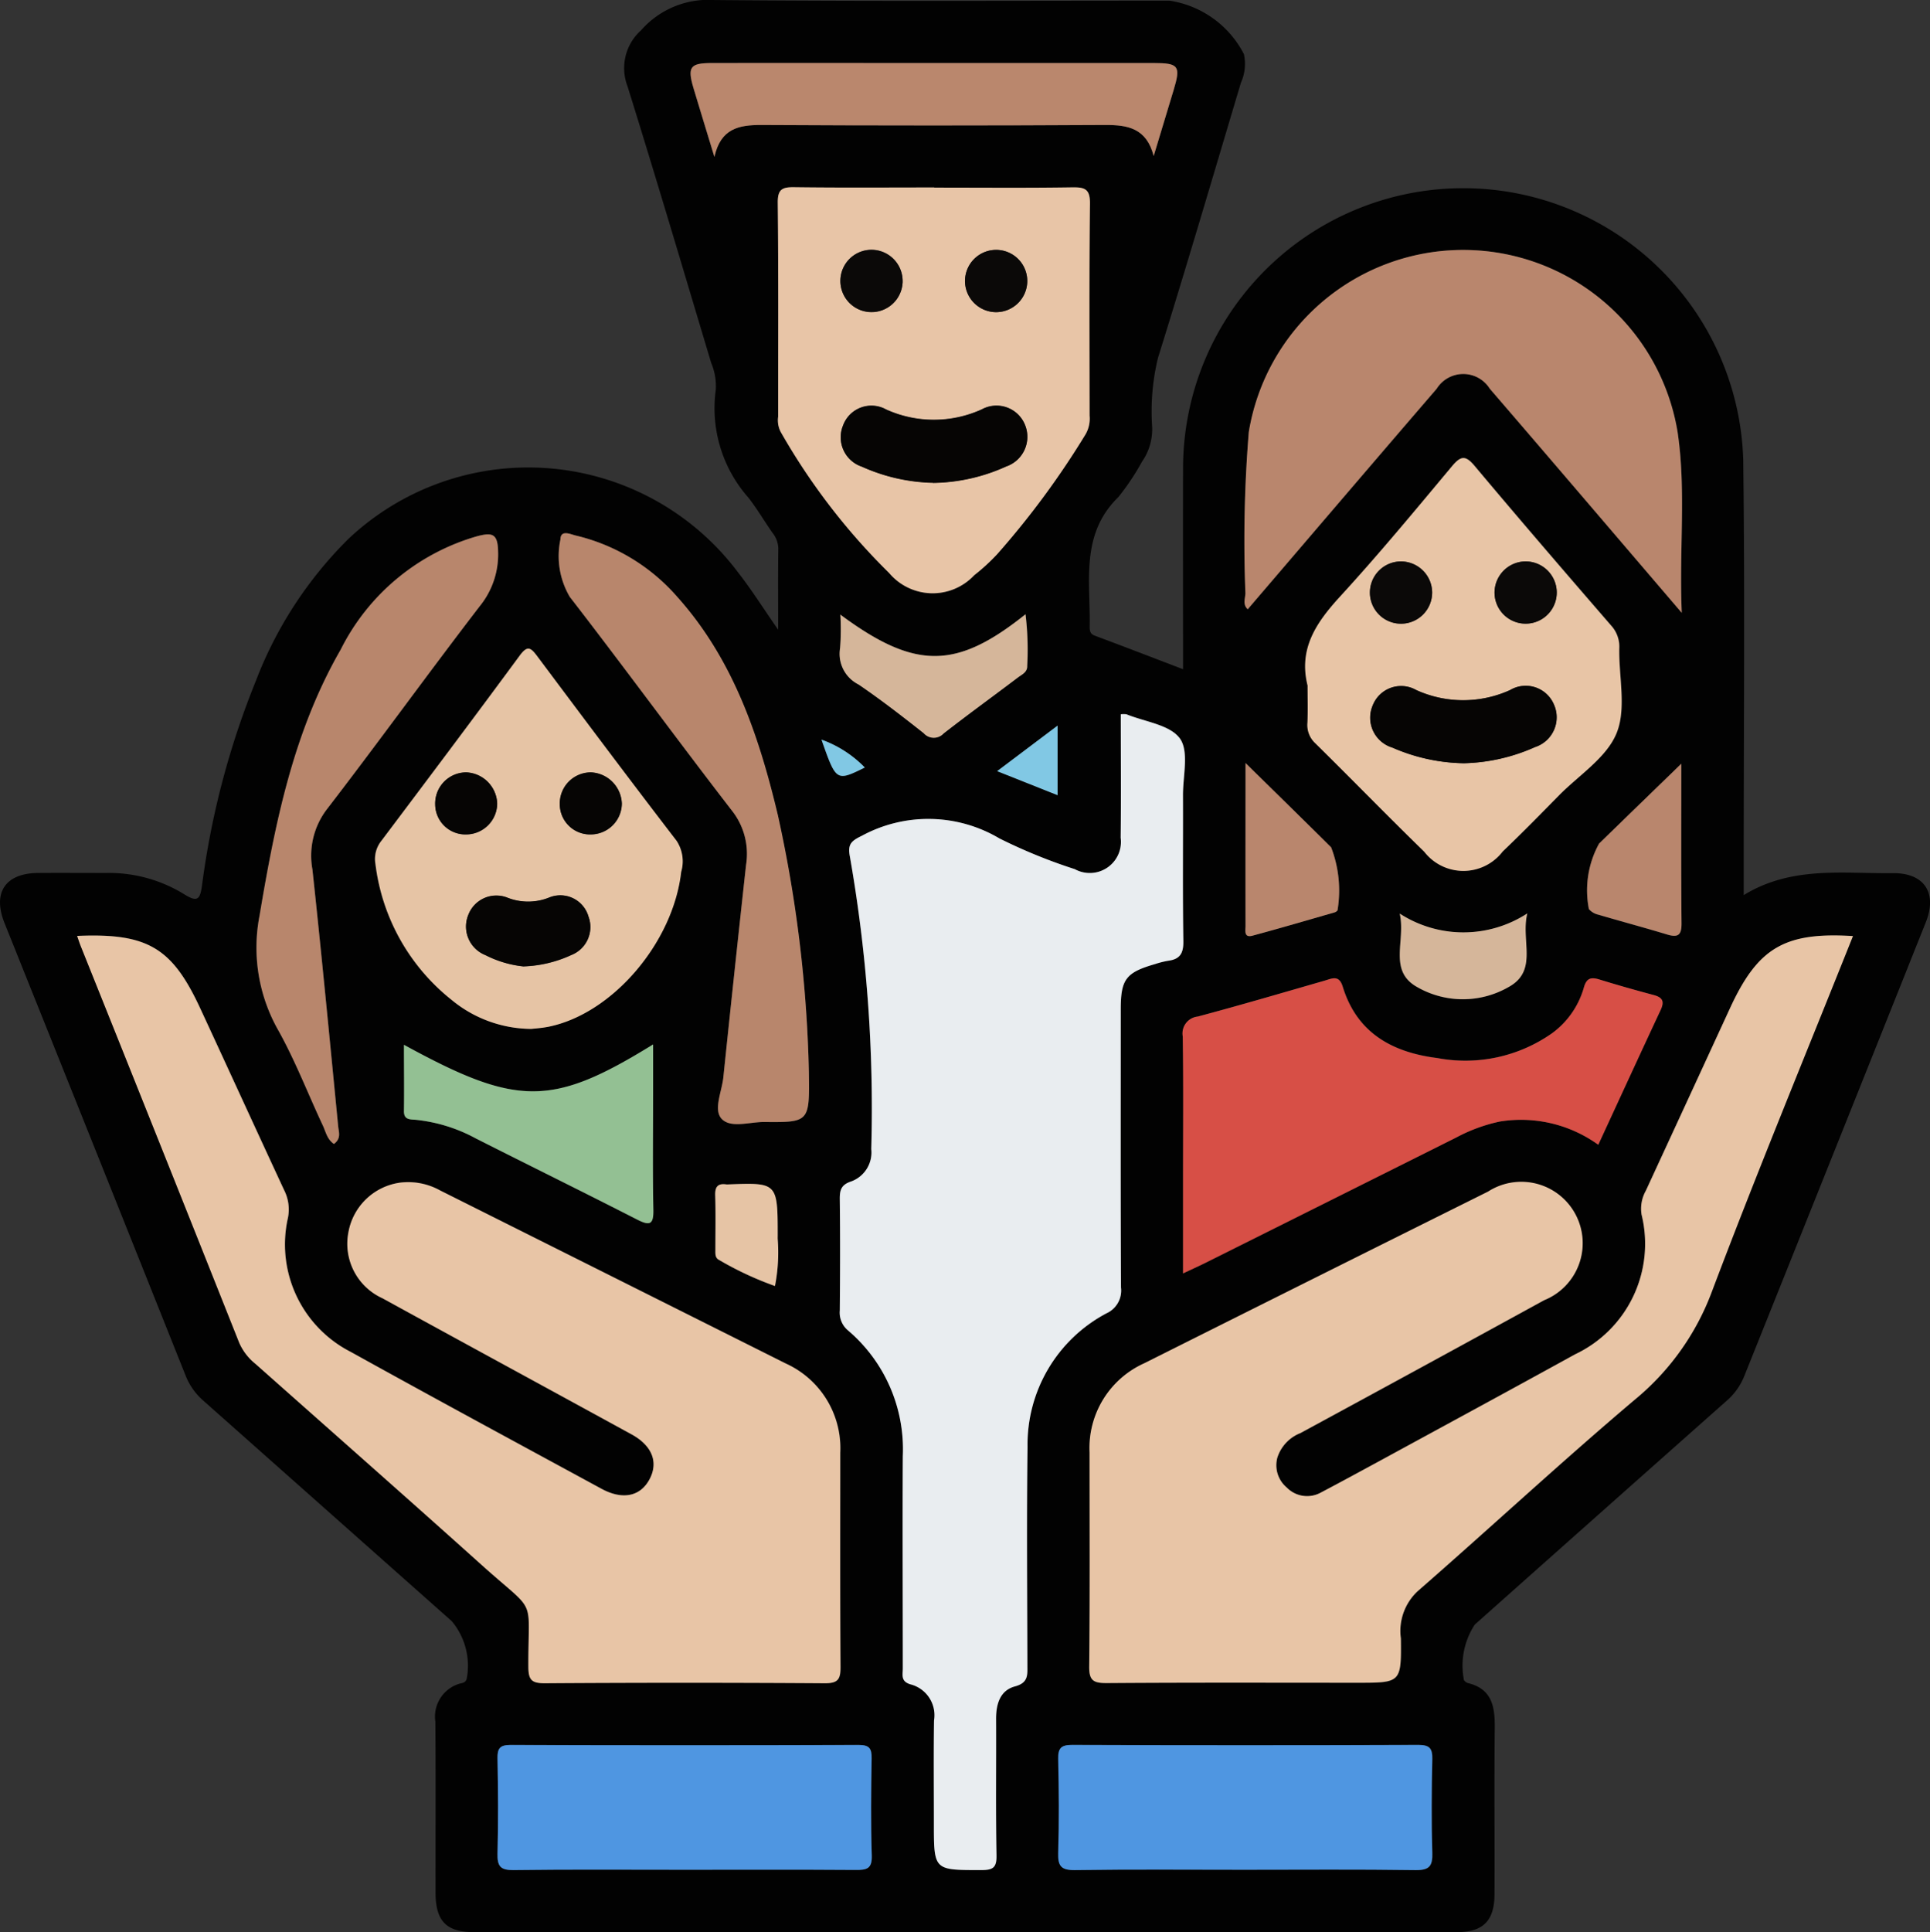 <svg xmlns="http://www.w3.org/2000/svg" xmlns:xlink="http://www.w3.org/1999/xlink" width="83.583" height="83.655" viewBox="0 0 83.583 83.655"><rect x="0" y="0" width="83.583" height="83.655" fill="#333333" stroke="none"/><defs><clipPath id="a"><rect width="83.583" height="83.655" fill="none"/></clipPath></defs><g transform="translate(-180 -1128.938)"><g transform="translate(180 1128.938)"><g clip-path="url(#a)"><path d="M33.7,27.257c0-1.277-.008-2.393.006-3.508a1.118,1.118,0,0,0-.256-.686c-.355-.505-.665-1.044-1.047-1.527A5.847,5.847,0,0,1,31,16.863a2.591,2.591,0,0,0-.2-1.151c-1.2-4-2.382-8-3.626-11.983a2.191,2.191,0,0,1,.586-2.415A3.868,3.868,0,0,1,30.925,0C37.5.062,44.075.028,50.651.028a4.355,4.355,0,0,1,3.22,2.316,1.968,1.968,0,0,1-.129,1.232c-1.187,3.972-2.354,7.95-3.59,11.907a9.792,9.792,0,0,0-.255,3,2.454,2.454,0,0,1-.437,1.5,10.7,10.7,0,0,1-1.025,1.536c-1.66,1.614-1.207,3.659-1.244,5.61,0,.168.011.315.224.394,1.251.465,2.5.947,3.82,1.452,0-2.955-.008-5.79,0-8.625a12.133,12.133,0,0,1,24.26-.445c.074,5.928.018,11.857.02,17.786v1.064c2.077-1.273,4.3-.925,6.463-.95,1.354-.016,1.932.854,1.425,2.123q-3.924,9.829-7.863,19.652a2.794,2.794,0,0,1-.773,1.078q-5.455,4.836-10.9,9.683a3.246,3.246,0,0,0-.468,2.4.314.314,0,0,0,.181.132c1.056.261,1.163,1.048,1.153,1.96-.024,2.388,0,4.777-.01,7.165,0,1.161-.483,1.655-1.625,1.656q-21.286.005-42.572,0c-1.2,0-1.66-.477-1.663-1.7-.005-2.472.011-4.945-.009-7.418a1.484,1.484,0,0,1,1.03-1.633c.122-.041.255-.023.324-.2a3.005,3.005,0,0,0-.643-2.512q-5.389-4.782-10.779-9.565a2.783,2.783,0,0,1-.756-1.089Q4.121,49.746.195,39.964c-.528-1.321.04-2.157,1.452-2.168.984-.007,1.967,0,2.951,0a6.2,6.2,0,0,1,3.366.914c.594.373.7.235.786-.387a35.91,35.91,0,0,1,2.328-8.837,17.4,17.4,0,0,1,4.014-6.157,11.355,11.355,0,0,1,16.869,1.451c.585.746,1.091,1.553,1.736,2.479m14.838,3.667c0,1.811.015,3.58-.005,5.349a1.349,1.349,0,0,1-1.987,1.358,23.305,23.305,0,0,1-3.263-1.33,6.041,6.041,0,0,0-5.961-.114c-.473.228-.611.374-.516.9a62.923,62.923,0,0,1,.926,12.662,1.335,1.335,0,0,1-.863,1.4c-.446.146-.505.381-.5.789.023,1.6.017,3.2,0,4.8a1.006,1.006,0,0,0,.364.871A6.751,6.751,0,0,1,39.1,63.052c-.02,3.062-.006,6.123,0,9.185,0,.282-.105.573.359.7a1.381,1.381,0,0,1,.993,1.56c-.019,1.488-.006,2.977-.006,4.466,0,2.028,0,2.009,2.055,2.008.505,0,.666-.1.656-.64-.036-1.966-.008-3.932-.018-5.9,0-.645.171-1.239.818-1.413.586-.157.539-.5.538-.927-.007-3.146-.036-6.292.007-9.438a6.426,6.426,0,0,1,3.424-5.792,1.08,1.08,0,0,0,.623-1.114c-.022-4.017-.013-8.033-.011-12.05,0-1.3.226-1.591,1.488-1.954a3.9,3.9,0,0,1,.57-.144c.512-.066.661-.329.653-.848-.032-2.106-.008-4.213-.016-6.32,0-.838.272-1.9-.133-2.455-.432-.6-1.515-.722-2.316-1.049a.944.944,0,0,0-.246,0m31.709,9.607c-2.953-.183-4.113.5-5.31,3.091q-1.834,3.967-3.662,7.936a1.588,1.588,0,0,0-.184,1.031,5.292,5.292,0,0,1-2.876,6.05c-2.823,1.555-5.658,3.089-8.489,4.63-.837.455-1.675.909-2.518,1.353a1.231,1.231,0,0,1-1.481-.211,1.262,1.262,0,0,1-.41-1.3,1.7,1.7,0,0,1,1-1.061Q61.6,59.185,66.877,56.3a2.657,2.657,0,1,0-2.432-4.7q-7.454,3.7-14.89,7.433a4.019,4.019,0,0,0-2.367,3.855c0,3.09.018,6.179-.016,9.268-.007.612.181.726.751.722,3.623-.026,7.246-.014,10.87-.014,1.883,0,1.9,0,1.876-1.92a2.351,2.351,0,0,1,.72-2.038c3.151-2.752,6.22-5.6,9.412-8.3a11.047,11.047,0,0,0,3.34-4.689c1.938-5.131,4.037-10.2,6.105-15.38M3.353,40.523c.065.182.106.311.156.437q3.434,8.585,6.862,17.172a2.4,2.4,0,0,0,.706.917c3.278,2.909,6.567,5.806,9.827,8.735,2.407,2.162,1.973,1.235,1.989,4.4,0,.553.149.694.7.691q6.069-.035,12.139,0c.574,0,.683-.18.679-.707-.023-3.091-.011-6.182-.012-9.272a4.026,4.026,0,0,0-2.358-3.864q-7.48-3.752-14.967-7.491a2.847,2.847,0,0,0-1.7-.345,2.635,2.635,0,0,0-2.277,2.165,2.591,2.591,0,0,0,1.476,2.845c3.589,1.968,7.188,3.92,10.778,5.886.892.489,1.173,1.2.8,1.929-.395.763-1.167.936-2.091.434C22.427,62.489,18.8,60.529,15.2,58.533a5.223,5.223,0,0,1-2.724-5.816,1.854,1.854,0,0,0-.171-1.2c-1.216-2.618-2.419-5.242-3.63-7.863s-2.279-3.266-5.317-3.135m37.106-32.4c-2.021,0-4.042.016-6.063-.011-.518-.007-.719.088-.713.672.032,3.087.015,6.174.017,9.262a1.1,1.1,0,0,0,.105.651,27.942,27.942,0,0,0,4.7,6.117,2.463,2.463,0,0,0,3.684.1A8.678,8.678,0,0,0,43.18,24,36.353,36.353,0,0,0,47.018,18.8a1.363,1.363,0,0,0,.169-.8c0-3.059-.021-6.119.016-9.178.007-.632-.218-.715-.766-.706-1.992.031-3.985.012-5.978.012M72.837,26.535c-.119-2.734.194-5.287-.18-7.822A9.41,9.41,0,0,0,54.086,18.7a58.115,58.115,0,0,0-.146,6.984c-.006.223-.122.491.1.689,2.734-3.192,5.451-6.375,8.182-9.546a1.356,1.356,0,0,1,2.3-.005c2.733,3.171,5.448,6.357,8.317,9.708m-21.6,28.6c.376-.176.652-.3.921-.433q5.457-2.724,10.912-5.451a7.149,7.149,0,0,1,1.886-.69,5.725,5.725,0,0,1,4.259,1.007c.909-1.97,1.794-3.906,2.7-5.834.181-.385.074-.549-.309-.651-.785-.21-1.567-.431-2.344-.671-.368-.114-.556-.057-.672.353a3.693,3.693,0,0,1-1.37,1.969,6.527,6.527,0,0,1-4.967,1.076c-1.941-.242-3.485-1.077-4.1-3.089-.158-.518-.448-.36-.78-.264-1.831.528-3.66,1.065-5.5,1.556a.733.733,0,0,0-.646.865c.03,1.993.012,3.987.012,5.981Zm5.4-25.446c0,.533.017,1.067-.006,1.6a1.076,1.076,0,0,0,.341.891c1.581,1.556,3.127,3.147,4.716,4.693a2.144,2.144,0,0,0,3.4-.01c.834-.794,1.638-1.617,2.446-2.437.865-.877,2.054-1.629,2.484-2.686s.094-2.432.116-3.667a1.352,1.352,0,0,0-.348-.986c-1.984-2.292-3.963-4.588-5.911-6.91-.4-.481-.608-.444-.99.014-1.583,1.9-3.159,3.8-4.827,5.621-1.035,1.129-1.824,2.261-1.418,3.877M23,44.546c.167-.022.476-.042.776-.1,2.756-.57,5.371-3.634,5.719-6.7a1.617,1.617,0,0,0-.2-1.345c-2.035-2.645-4.036-5.316-6.033-7.99-.282-.377-.424-.485-.76-.028-1.979,2.687-3.984,5.355-5.991,8.021a1.255,1.255,0,0,0-.256,1.006,8.891,8.891,0,0,0,3.283,5.868A5.462,5.462,0,0,0,23,44.546m6.649,36.409c2.472,0,4.945-.01,7.417.008.468,0,.707-.049.689-.621-.045-1.4-.029-2.809-.006-4.213.007-.43-.1-.579-.559-.577q-7.543.023-15.087,0c-.458,0-.564.153-.556.58.023,1.376.032,2.753,0,4.129-.014.537.122.715.688.708,2.472-.032,4.944-.014,7.417-.014m24.236,0c2.472,0,4.945-.021,7.417.015.606.009.751-.172.732-.752-.043-1.347-.032-2.7,0-4.045.01-.464-.105-.625-.6-.623q-7.5.027-15,0c-.492,0-.612.154-.6.621.028,1.348.039,2.7,0,4.045-.018.577.122.763.73.754,2.444-.037,4.888-.015,7.332-.015M35.031,46.4a57.163,57.163,0,0,0-1.347-11.113c-.82-3.435-1.937-6.744-4.356-9.443a8.4,8.4,0,0,0-4.395-2.654c-.224-.053-.657-.27-.663.171a3.478,3.478,0,0,0,.406,2.486C27.046,28.9,29.33,32.033,31.7,35.1a3.018,3.018,0,0,1,.612,2.348q-.511,4.6-.984,9.2c-.063.61-.436,1.392-.08,1.787.392.434,1.22.138,1.855.145,1.961.021,1.961.007,1.929-2.182M14.461,49.528c.326-.242.21-.514.187-.747-.363-3.714-.719-7.428-1.117-11.138a3.31,3.31,0,0,1,.612-2.592c2.244-2.913,4.395-5.9,6.636-8.813a3.552,3.552,0,0,0,.789-2.378c-.012-.771-.266-.809-.9-.646a9.55,9.55,0,0,0-5.918,4.915c-2.052,3.565-2.84,7.514-3.512,11.515a7.251,7.251,0,0,0,.82,4.978c.734,1.319,1.281,2.742,1.924,4.112.126.27.181.592.476.793M30.938,6.787c.269-1.216,1.051-1.379,2.012-1.375q7.454.034,14.909,0c.988-.006,1.794.147,2.1,1.345L50.824,3.9c.316-1.042.225-1.168-.868-1.169q-5.728,0-11.455,0-3.833,0-7.665,0c-.955,0-1.078.176-.8,1.1s.568,1.864.9,2.96M17.495,45.236c0,.984.009,1.923,0,2.863-.005.387.251.365.5.384a6.922,6.922,0,0,1,2.626.815c2.322,1.175,4.657,2.323,6.975,3.506.54.276.714.226.7-.426-.035-1.681-.011-3.364-.011-5.046V45.22c-4.378,2.7-5.884,2.7-10.79.016M36.4,26.612a10.475,10.475,0,0,1-.012,1.447,1.485,1.485,0,0,0,.8,1.577c.971.661,1.9,1.383,2.824,2.111a.579.579,0,0,0,.86.008c1.058-.828,2.148-1.614,3.219-2.424.17-.129.409-.228.4-.5a12.72,12.72,0,0,0-.073-2.236c-3,2.4-4.776,2.414-8.016.017m17.537,6.416c0,2.373,0,4.716,0,7.06,0,.2-.076.527.3.424,1.187-.32,2.366-.667,3.547-1.006a.272.272,0,0,0,.136-.089,5.221,5.221,0,0,0-.275-2.729c-1.222-1.21-2.45-2.413-3.717-3.66m18.882.043c-1.207,1.172-2.387,2.313-3.562,3.459a4.2,4.2,0,0,0-.44,2.832.752.752,0,0,0,.41.244c.992.293,1.991.559,2.981.859.48.145.626.017.621-.492-.022-2.3-.01-4.591-.01-6.9m-12.2,6.482c.272,1.179-.517,2.478.761,3.187a3.973,3.973,0,0,0,3.949,0c1.3-.712.524-2,.816-3.191a5.073,5.073,0,0,1-5.526.007M33.679,53.547c0-2.347,0-2.347-2.141-2.265a.466.466,0,0,1-.084,0c-.364-.052-.492.1-.481.469.024.786.007,1.573.008,2.359,0,.168-.02.356.164.444a14.089,14.089,0,0,0,2.416,1.126,7.535,7.535,0,0,0,.117-2.048c0-.028,0-.056,0-.084M45.8,31.414l-2.618,1.972L45.8,34.427Zm-10.225.61c.639,1.816.639,1.816,1.878,1.209a4.927,4.927,0,0,0-1.878-1.209" transform="translate(0 0.001)" fill="#020202"/><path d="M119.825,91.535a.943.943,0,0,1,.246,0c.8.327,1.884.452,2.316,1.049.4.558.13,1.616.133,2.454.007,2.107-.017,4.214.016,6.32.008.519-.141.782-.653.848a3.887,3.887,0,0,0-.57.144c-1.262.363-1.488.658-1.488,1.954,0,4.017-.01,8.034.011,12.05a1.081,1.081,0,0,1-.623,1.114,6.426,6.426,0,0,0-3.424,5.792c-.043,3.145-.014,6.292-.007,9.438,0,.426.048.77-.538.927-.647.173-.821.767-.818,1.412.009,1.966-.019,3.933.018,5.9.01.537-.151.64-.656.641-2.055,0-2.055.02-2.055-2.009,0-1.489-.014-2.978.006-4.466a1.38,1.38,0,0,0-.992-1.56c-.465-.123-.359-.414-.36-.7,0-3.061-.017-6.123,0-9.185a6.751,6.751,0,0,0-2.364-5.439,1,1,0,0,1-.364-.871c.014-1.6.019-3.2,0-4.8-.006-.408.054-.644.5-.789a1.334,1.334,0,0,0,.863-1.4,62.923,62.923,0,0,0-.926-12.662c-.1-.526.043-.672.516-.9a6.039,6.039,0,0,1,5.961.114,23.268,23.268,0,0,0,3.263,1.33,1.349,1.349,0,0,0,1.987-1.358c.02-1.768.005-3.537.005-5.349" transform="translate(-71.289 -60.609)" fill="#e9edf0"/><path d="M172.713,119.933c-2.068,5.178-4.167,10.249-6.105,15.38A11.05,11.05,0,0,1,163.268,140c-3.193,2.7-6.261,5.551-9.412,8.3a2.352,2.352,0,0,0-.72,2.038c.02,1.92.006,1.92-1.877,1.92-3.623,0-7.246-.013-10.87.014-.57,0-.758-.11-.751-.722.034-3.089.016-6.179.016-9.268a4.02,4.02,0,0,1,2.368-3.856q7.441-3.726,14.89-7.433a2.658,2.658,0,1,1,2.432,4.7q-5.271,2.89-10.557,5.755a1.7,1.7,0,0,0-1,1.061,1.26,1.26,0,0,0,.41,1.3,1.231,1.231,0,0,0,1.481.211c.843-.443,1.681-.9,2.518-1.353,2.831-1.541,5.665-3.075,8.488-4.63a5.292,5.292,0,0,0,2.876-6.05,1.589,1.589,0,0,1,.184-1.03q1.834-3.967,3.661-7.936c1.2-2.588,2.357-3.274,5.311-3.091" transform="translate(-92.468 -79.401)" fill="#e8c5a6"/><path d="M9.925,119.929c3.038-.13,4.1.511,5.317,3.135s2.414,5.245,3.63,7.863a1.854,1.854,0,0,1,.171,1.2,5.223,5.223,0,0,0,2.724,5.816c3.606,2,7.232,3.957,10.853,5.924.924.5,1.7.329,2.092-.434.376-.727.1-1.44-.8-1.929-3.591-1.966-7.189-3.918-10.778-5.887a2.59,2.59,0,0,1-1.476-2.845,2.636,2.636,0,0,1,2.277-2.165,2.85,2.85,0,0,1,1.7.345q7.484,3.745,14.966,7.491a4.025,4.025,0,0,1,2.358,3.864c0,3.091-.011,6.182.012,9.272,0,.528-.1.711-.679.707q-6.069-.041-12.139,0c-.547,0-.694-.138-.7-.691-.015-3.166.418-2.239-1.989-4.4-3.26-2.929-6.549-5.825-9.827-8.735a2.4,2.4,0,0,1-.706-.916q-3.416-8.592-6.862-17.172c-.05-.125-.091-.255-.156-.437" transform="translate(-6.572 -79.406)" fill="#e8c5a6"/><path d="M106.487,24.02c1.993,0,3.986.019,5.978-.012.548-.009.773.074.766.706-.036,3.058-.017,6.118-.016,9.177a1.363,1.363,0,0,1-.169.8,36.371,36.371,0,0,1-3.838,5.206,8.676,8.676,0,0,1-.992.907,2.463,2.463,0,0,1-3.684-.1,27.951,27.951,0,0,1-4.7-6.117,1.1,1.1,0,0,1-.105-.651c0-3.087.016-6.175-.017-9.262-.006-.584.195-.679.713-.672,2.02.027,4.042.011,6.063.011m-.047,12.786a7.919,7.919,0,0,0,3.167-.714,1.355,1.355,0,0,0,.82-1.776,1.33,1.33,0,0,0-1.877-.693,5.011,5.011,0,0,1-4.144.006,1.309,1.309,0,0,0-1.87.7,1.339,1.339,0,0,0,.816,1.772,7.938,7.938,0,0,0,3.087.7m-1.32-8.7a1.348,1.348,0,1,0-1.363,1.311A1.358,1.358,0,0,0,105.12,28.1m4.024,1.311a1.348,1.348,0,1,0-1.322-1.351,1.36,1.36,0,0,0,1.322,1.351" transform="translate(-66.028 -15.897)" fill="#e8c5a7"/><path d="M178.5,47.75c-2.869-3.352-5.585-6.537-8.317-9.708a1.356,1.356,0,0,0-2.3.005c-2.732,3.17-5.448,6.354-8.182,9.546-.225-.2-.109-.466-.1-.689a57.975,57.975,0,0,1,.146-6.984,9.409,9.409,0,0,1,18.571.009c.375,2.534.061,5.088.18,7.822" transform="translate(-105.666 -21.213)" fill="#b9866d"/><path d="M151.642,138.175V133.9c0-1.994.018-3.987-.012-5.98a.734.734,0,0,1,.646-.866c1.841-.491,3.67-1.029,5.5-1.556.332-.1.622-.254.781.264.616,2.012,2.159,2.846,4.1,3.089a6.527,6.527,0,0,0,4.967-1.076A3.693,3.693,0,0,0,169,125.8c.116-.41.3-.466.672-.353.776.24,1.559.461,2.344.671.382.1.489.266.309.651-.9,1.928-1.79,3.864-2.7,5.834a5.725,5.725,0,0,0-4.259-1.007,7.137,7.137,0,0,0-1.886.69q-5.455,2.728-10.913,5.451c-.27.134-.545.257-.921.433" transform="translate(-100.408 -83.038)" fill="#d74f46"/><path d="M167.424,68.573c-.406-1.616.383-2.748,1.418-3.877,1.668-1.819,3.244-3.725,4.828-5.621.382-.457.586-.5.99-.014,1.948,2.322,3.927,4.618,5.911,6.91a1.352,1.352,0,0,1,.348.986c-.022,1.235.316,2.605-.116,3.667s-1.619,1.809-2.484,2.686c-.808.82-1.613,1.644-2.446,2.437a2.144,2.144,0,0,1-3.4.01c-1.59-1.546-3.136-3.138-4.716-4.693a1.076,1.076,0,0,1-.341-.891c.022-.532.006-1.066.006-1.6m6.767,3.355a7.981,7.981,0,0,0,3.087-.7,1.354,1.354,0,0,0,.821-1.838,1.326,1.326,0,0,0-1.9-.63,4.914,4.914,0,0,1-4.063,0,1.321,1.321,0,0,0-1.887.665,1.352,1.352,0,0,0,.852,1.825,8.014,8.014,0,0,0,3.093.677m-1.374-7.411a1.347,1.347,0,1,0-1.305,1.368,1.355,1.355,0,0,0,1.305-1.368m4.015-1.326a1.347,1.347,0,1,0,1.38,1.292,1.352,1.352,0,0,0-1.38-1.292" transform="translate(-110.795 -38.881)" fill="#e8c5a6"/><path d="M54.848,99.6a5.462,5.462,0,0,1-3.459-1.268,8.892,8.892,0,0,1-3.283-5.868,1.256,1.256,0,0,1,.256-1.006c2.007-2.667,4.012-5.334,5.991-8.021.336-.457.478-.349.76.028,2,2.674,4,5.345,6.033,7.99a1.619,1.619,0,0,1,.2,1.346c-.348,3.061-2.964,6.125-5.72,6.7-.3.062-.609.082-.776.1m-.318-2.705a5.336,5.336,0,0,0,2.054-.491,1.3,1.3,0,0,0,.746-1.666,1.268,1.268,0,0,0-1.688-.828,2.441,2.441,0,0,1-1.851,0,1.3,1.3,0,0,0-1.665.758,1.328,1.328,0,0,0,.744,1.74,4.674,4.674,0,0,0,1.661.49m-1.154-7.047a1.4,1.4,0,0,0-1.331-1.354,1.347,1.347,0,0,0-1.354,1.391,1.307,1.307,0,0,0,1.351,1.293,1.35,1.35,0,0,0,1.334-1.33m5.4,0a1.4,1.4,0,0,0-1.331-1.354,1.347,1.347,0,0,0-1.354,1.391,1.307,1.307,0,0,0,1.351,1.293,1.349,1.349,0,0,0,1.334-1.33" transform="translate(-31.845 -55.051)" fill="#e6c4a5"/><path d="M71.888,229.059c-2.472,0-4.945-.018-7.417.014-.567.007-.7-.171-.689-.708.036-1.376.027-2.753,0-4.129-.007-.427.1-.581.557-.58q7.543.024,15.086,0c.456,0,.566.147.559.577-.024,1.4-.039,2.81.006,4.213.018.572-.221.625-.689.621-2.472-.018-4.944-.008-7.417-.008" transform="translate(-42.236 -148.104)" fill="#4f96e1"/><path d="M143.715,229.057c-2.444,0-4.889-.022-7.332.015-.608.009-.749-.177-.73-.754.043-1.347.032-2.7,0-4.045-.01-.467.11-.623.6-.621q7.5.027,15,0c.495,0,.61.158.6.623-.028,1.348-.039,2.7,0,4.045.019.58-.127.761-.733.752-2.472-.036-4.944-.015-7.417-.015" transform="translate(-89.827 -148.102)" fill="#4f96e1"/><path d="M82.527,91.65c.032,2.189.032,2.2-1.929,2.182-.635-.007-1.463.29-1.855-.145-.356-.395.017-1.178.08-1.787q.479-4.6.984-9.2a3.017,3.017,0,0,0-.612-2.348c-2.368-3.064-4.652-6.193-7.021-9.255a3.477,3.477,0,0,1-.406-2.486c.005-.441.438-.224.663-.171a8.4,8.4,0,0,1,4.395,2.654c2.419,2.7,3.536,6.007,4.356,9.443A57.162,57.162,0,0,1,82.527,91.65" transform="translate(-47.497 -45.254)" fill="#b8866c"/><path d="M36.25,94.883c-.295-.2-.35-.524-.476-.793-.643-1.37-1.189-2.794-1.923-4.112A7.251,7.251,0,0,1,33.031,85c.673-4,1.46-7.95,3.512-11.515a9.55,9.55,0,0,1,5.918-4.915c.63-.163.884-.126.9.645a3.551,3.551,0,0,1-.789,2.379c-2.241,2.915-4.392,5.9-6.636,8.813A3.31,3.31,0,0,0,35.32,83c.4,3.71.755,7.424,1.117,11.138.023.233.139.506-.187.747" transform="translate(-21.79 -45.354)" fill="#b8866c"/><path d="M89.559,12.133c-.334-1.1-.621-2.027-.9-2.96s-.155-1.1.8-1.1q3.833-.006,7.665,0,5.728,0,11.455,0c1.093,0,1.184.127.869,1.169-.275.91-.55,1.819-.864,2.859-.307-1.2-1.113-1.35-2.1-1.345q-7.454.042-14.908,0c-.961,0-1.743.159-2.012,1.375" transform="translate(-58.621 -5.345)" fill="#ba876d"/><path d="M51.779,133.883c4.906,2.686,6.412,2.689,10.79-.016v2.111c0,1.682-.023,3.365.011,5.046.014.653-.16.7-.7.426-2.318-1.183-4.653-2.332-6.975-3.506a6.917,6.917,0,0,0-2.626-.815c-.253-.019-.51,0-.5-.384.014-.939,0-1.879,0-2.863" transform="translate(-34.285 -88.646)" fill="#93c093"/><path d="M107.673,78.748c3.241,2.4,5.02,2.381,8.016-.017a12.686,12.686,0,0,1,.073,2.236c.011.273-.228.372-.4.5-1.071.811-2.161,1.6-3.219,2.425a.579.579,0,0,1-.86-.009c-.922-.729-1.853-1.45-2.824-2.111a1.485,1.485,0,0,1-.8-1.577,10.481,10.481,0,0,0,.012-1.447" transform="translate(-71.278 -52.135)" fill="#d5b69a"/><path d="M159.649,97.776c1.267,1.246,2.5,2.449,3.717,3.659a5.218,5.218,0,0,1,.275,2.73.273.273,0,0,1-.136.089c-1.181.339-2.361.686-3.547,1.006-.381.1-.3-.226-.3-.424-.006-2.344,0-4.687,0-7.06" transform="translate(-105.717 -64.747)" fill="#b9866d"/><path d="M207.5,97.9c0,2.311-.013,4.607.01,6.9.005.508-.141.637-.621.492-.99-.3-1.989-.566-2.981-.859a.754.754,0,0,1-.41-.244,4.2,4.2,0,0,1,.44-2.832c1.175-1.147,2.355-2.288,3.562-3.459" transform="translate(-134.687 -64.831)" fill="#b9866d"/><path d="M179.446,117.077a5.073,5.073,0,0,0,5.526-.007c-.292,1.187.486,2.48-.816,3.191a3.973,3.973,0,0,1-3.949,0c-1.278-.709-.488-2.008-.761-3.187" transform="translate(-118.828 -77.523)" fill="#d5b69a"/><path d="M94.394,154.03c0,.028,0,.056,0,.084a7.535,7.535,0,0,1-.117,2.048,14.088,14.088,0,0,1-2.416-1.126c-.184-.087-.164-.276-.164-.444,0-.787.016-1.574-.008-2.36-.011-.371.117-.521.481-.469a.465.465,0,0,0,.084,0c2.141-.081,2.141-.081,2.141,2.265" transform="translate(-60.715 -100.482)" fill="#e6c4a5"/><path d="M130.452,93v3.013l-2.618-1.041L130.452,93" transform="translate(-84.651 -61.583)" fill="#81c8e4"/><path d="M105.315,94.8a4.927,4.927,0,0,1,1.878,1.209c-1.239.607-1.239.607-1.878-1.209" transform="translate(-69.739 -62.777)" fill="#81c8e4"/><path d="M111.771,55.367a7.918,7.918,0,0,1-3.087-.7,1.339,1.339,0,0,1-.816-1.772,1.309,1.309,0,0,1,1.869-.7,5.011,5.011,0,0,0,4.144-.006,1.33,1.33,0,0,1,1.877.693,1.355,1.355,0,0,1-.82,1.776,7.9,7.9,0,0,1-3.168.713" transform="translate(-71.36 -34.46)" fill="#060504"/><path d="M110.438,33.414a1.348,1.348,0,1,1-1.29-1.383,1.358,1.358,0,0,1,1.29,1.383" transform="translate(-71.347 -21.21)" fill="#0b0908"/><path d="M125.041,34.725a1.348,1.348,0,1,1,1.371-1.3,1.356,1.356,0,0,1-1.371,1.3" transform="translate(-81.926 -21.209)" fill="#0b0908"/><path d="M179.7,91.292a8.016,8.016,0,0,1-3.093-.677,1.352,1.352,0,0,1-.852-1.826,1.321,1.321,0,0,1,1.887-.665,4.915,4.915,0,0,0,4.063,0,1.325,1.325,0,0,1,1.9.63,1.354,1.354,0,0,1-.821,1.838,7.987,7.987,0,0,1-3.088.7" transform="translate(-116.309 -58.246)" fill="#060504"/><path d="M178.319,73.287a1.348,1.348,0,1,1-1.348-1.326,1.361,1.361,0,0,1,1.348,1.326" transform="translate(-116.297 -47.652)" fill="#0b0908"/><path d="M192.913,71.961A1.347,1.347,0,1,1,191.6,73.32a1.357,1.357,0,0,1,1.313-1.359" transform="translate(-126.876 -47.652)" fill="#0b0908"/><path d="M62.241,117.831a4.681,4.681,0,0,1-1.661-.49,1.328,1.328,0,0,1-.744-1.74,1.3,1.3,0,0,1,1.665-.758,2.441,2.441,0,0,0,1.851,0,1.268,1.268,0,0,1,1.688.828,1.3,1.3,0,0,1-.746,1.666,5.338,5.338,0,0,1-2.054.491" transform="translate(-39.556 -75.99)" fill="#060504"/><path d="M58.474,100.345a1.349,1.349,0,0,1-1.334,1.33,1.307,1.307,0,0,1-1.351-1.293,1.347,1.347,0,0,1,1.354-1.391,1.4,1.4,0,0,1,1.331,1.354" transform="translate(-36.943 -65.551)" fill="#060504"/><path d="M74.446,100.345a1.349,1.349,0,0,1-1.334,1.33,1.307,1.307,0,0,1-1.351-1.293,1.347,1.347,0,0,1,1.354-1.391,1.4,1.4,0,0,1,1.331,1.354" transform="translate(-47.52 -65.551)" fill="#060504"/></g></g></g></svg>